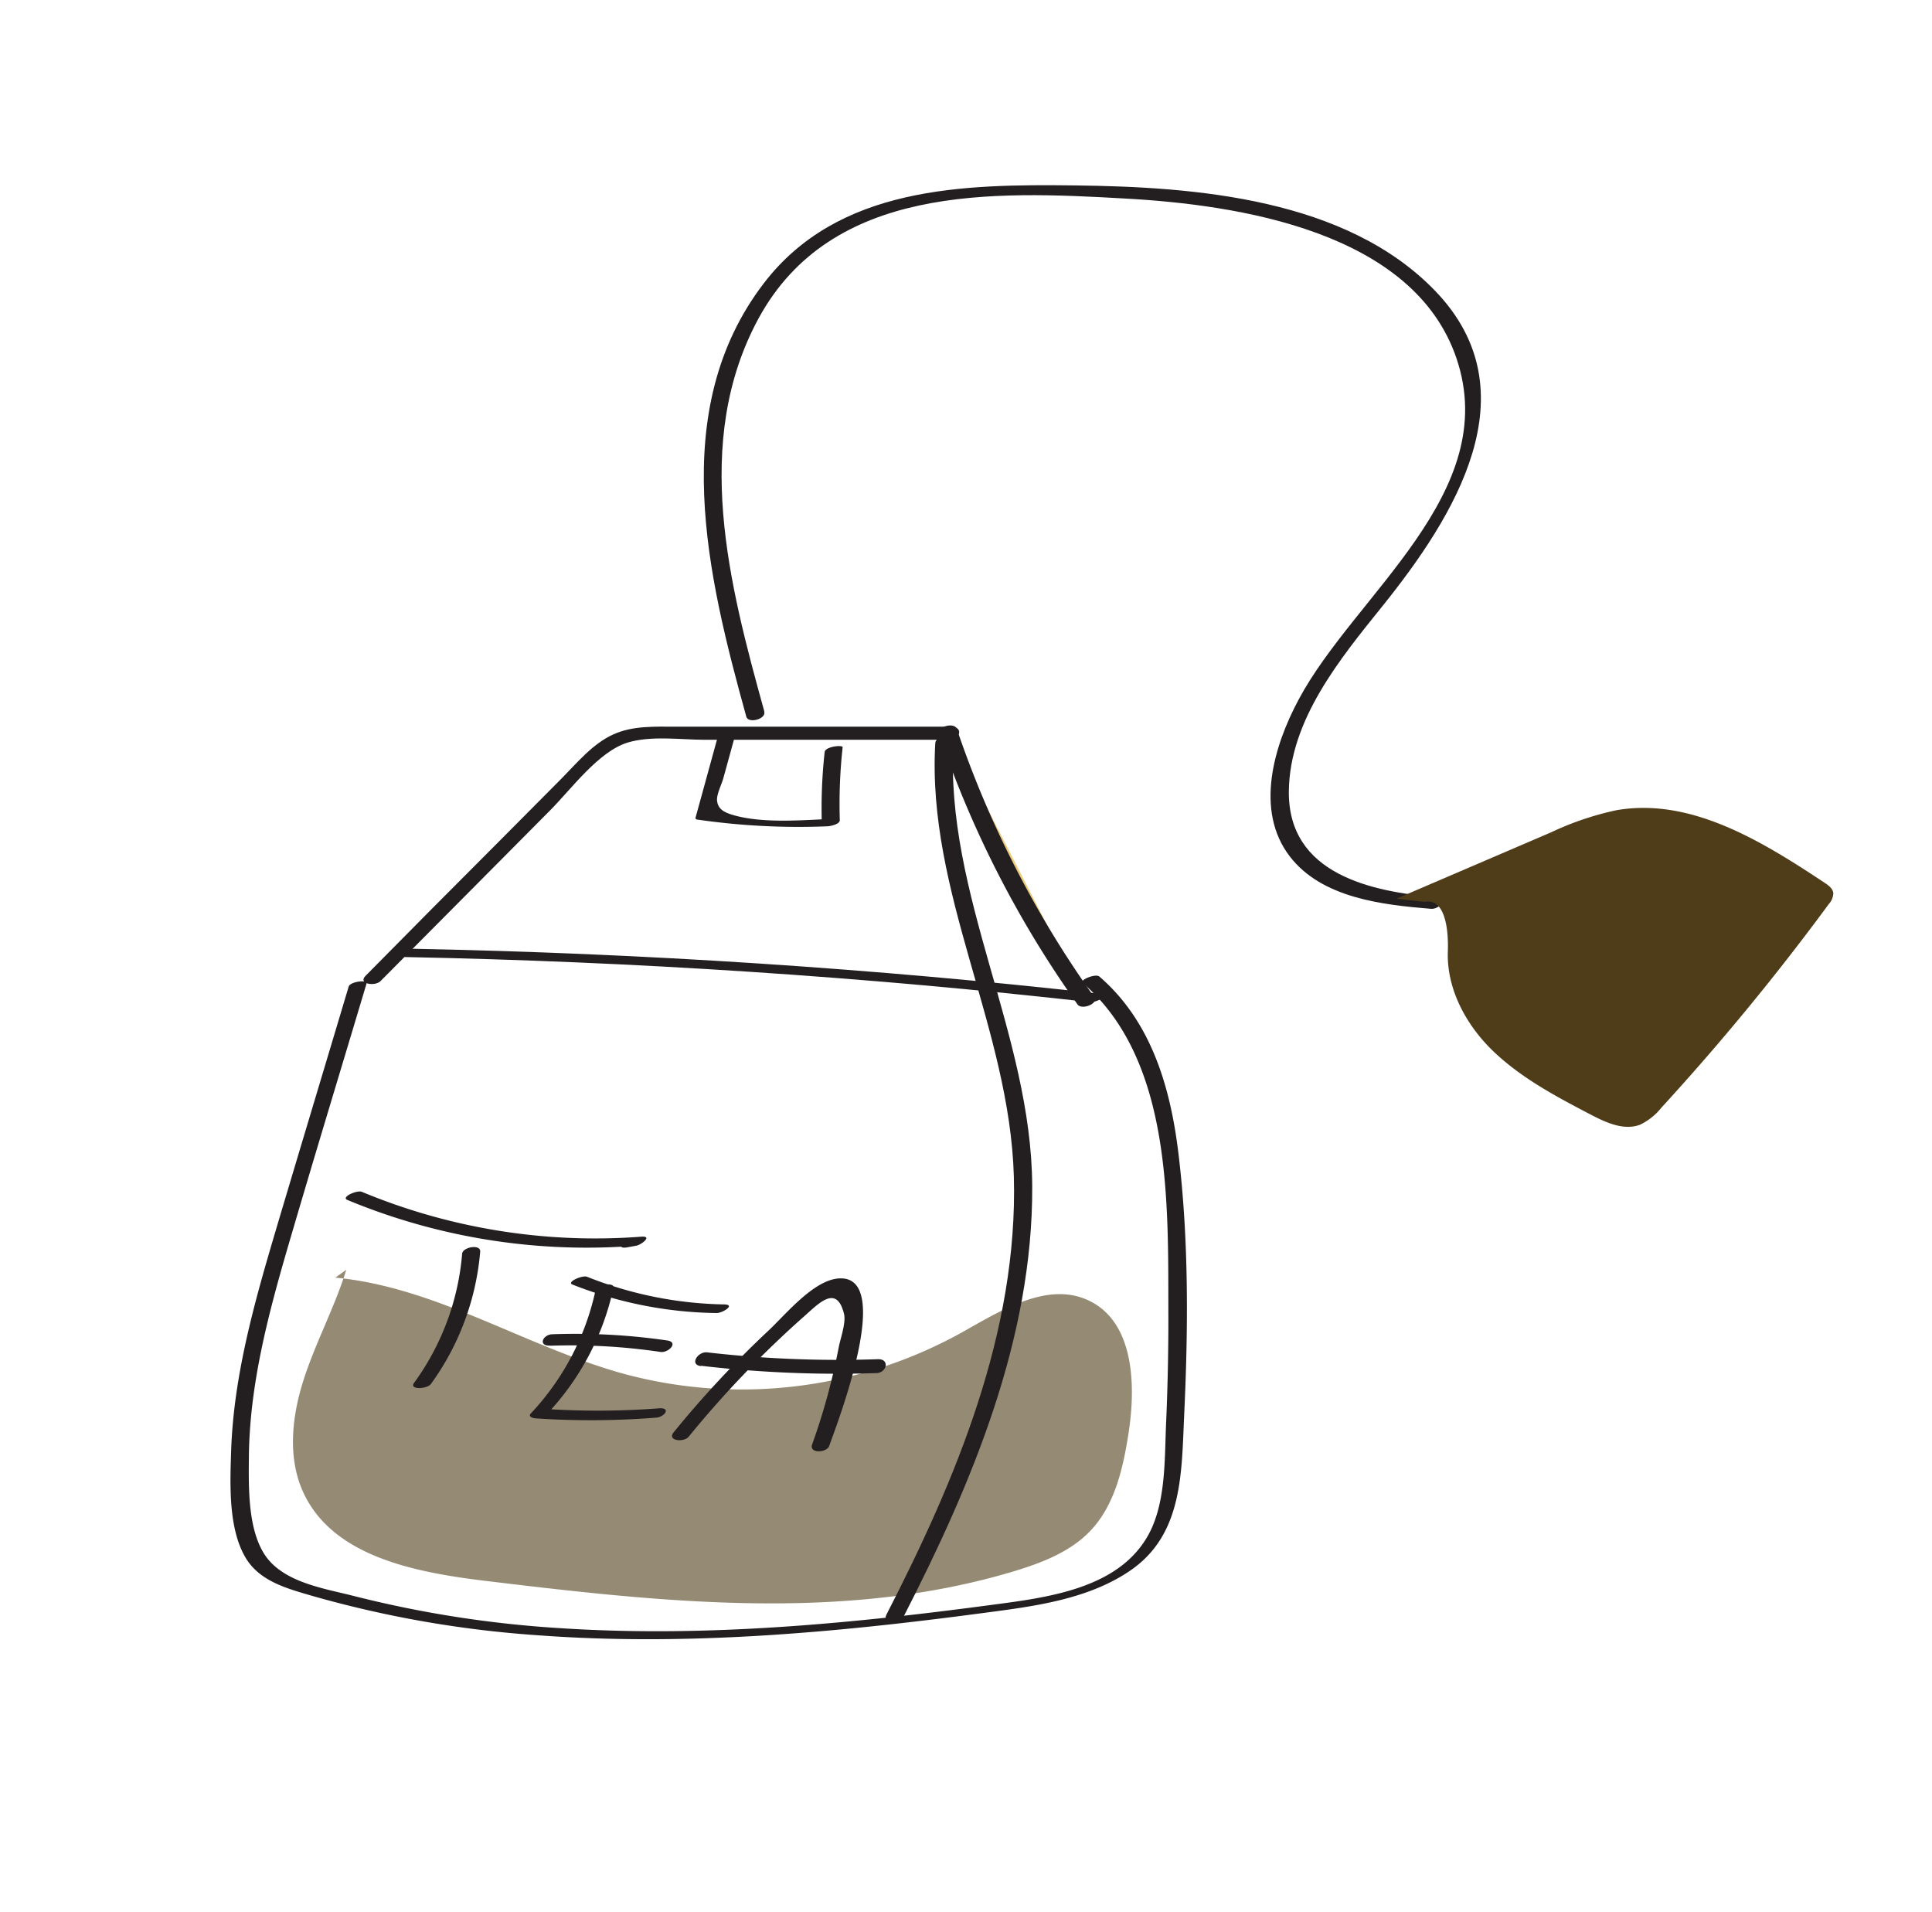 <svg id="Layer_1" data-name="Layer 1" xmlns="http://www.w3.org/2000/svg" viewBox="0 0 311.45 308.18"><defs><style>.cls-1{fill:#231f20;}.cls-2{opacity:0.6;}.cls-3{fill:#4f3c18;}.cls-4{fill:#edcc7c;}</style></defs><title>makeyouown</title><path class="cls-1" d="M153.42,117.14l-30.89,0-13.52,0c-3.4,0-7-.19-10.15,1.25-3.36,1.52-5.9,4.65-8.44,7.21l-9.59,9.65q-11,11-21.91,22.06c-1.27,1.28,1.52,1.75,2.42.84l19.18-19.3,8.21-8.27c3.37-3.39,7.77-9.45,12.45-10.88,3.79-1.15,8.52-.46,12.39-.45l12.55,0,27,0c1.65,0,2.23-2.09.26-2.1Z"/><g class="cls-2"><path class="cls-3" d="M55.82,204.69c-1.85,6-4.9,11.62-6.84,17.62s-2.7,12.76,0,18.45c4.77,10.05,17.62,12.62,28.66,14,28.63,3.46,58.25,6.84,85.86-1.49,4.5-1.36,9.08-3.13,12.31-6.54,3.92-4.16,5.25-10.08,6.12-15.73,1.22-7.86.84-17.83-6.32-21.31-6.66-3.24-14.19,1.53-20.65,5.15a73,73,0,0,1-54.09,6.7c-15.93-4.31-30.38-14.05-46.81-15.59"/></g><path class="cls-4" d="M152.81,117.89a161.8,161.8,0,0,0,22.24,43.43"/><path class="cls-1" d="M151.36,118.28a167.88,167.88,0,0,0,22.35,43.64c.66.93,3.45-.11,2.68-1.2a166.17,166.17,0,0,1-22.14-43.21c-.39-1.16-3.28-.35-2.89.77Z"/><path class="cls-1" d="M56.22,159c-3.92,13.13-7.88,26.25-11.78,39.38C41,210,37.66,221.77,37.26,233.91c-.17,5.3-.48,12.43,2.32,17.17,2.22,3.75,6.51,4.93,10.43,6.08A175.68,175.68,0,0,0,86.7,263.6c23.87,1.78,47.85-.41,71.51-3.55,8.19-1.08,17.21-2.14,24.17-7,8.28-5.79,8.09-15.63,8.51-24.8.66-14,.77-28.32-.91-42.25-1.28-10.67-4.36-21.34-12.75-28.58-.62-.54-3.24.57-2.72,1,14.73,12.71,13.76,36.41,13.84,54.11q0,8.25-.35,16.48c-.27,5.64,0,12.27-2.41,17.49-4.52,9.61-16.63,11-26,12.24-22.91,3.05-46.1,5.23-69.23,3.72a179.66,179.66,0,0,1-33.56-5.25C52,256,45.3,255,42.48,250.31c-2.52-4.17-2.4-10.62-2.36-15.3.1-13.32,4-26.25,7.73-38.91s7.49-25,11.24-37.56c.2-.67-2.63-.31-2.87.48Z"/><path class="cls-1" d="M123.21,114.67c-5.66-20.43-11.7-43.45-.94-63.32C134,29.77,159.94,30.78,181.32,32c18.34,1,46.52,5.3,53.47,25.75,7.38,21.74-16.42,38.09-25.43,55-4,7.43-7.13,17.91-1.43,25.31,5.17,6.72,14.94,7.8,22.77,8.44,1.25.11,3-1.69,1.07-1.85-10.7-.88-24.15-3.72-24-17.12.13-11.47,8.26-21.34,15.07-29.8,11.56-14.38,24.29-34.48,8.52-50.84-14.36-14.89-38.59-16.77-58-17-18.09-.22-38.29.11-50.28,15.84-15.58,20.43-9,47.26-2.77,69.8.32,1.16,3.21.38,2.89-.78Z"/><path class="cls-3" d="M225.11,144.87,250,134.19a48.18,48.18,0,0,1,10.6-3.59c12-2.07,23.43,5,33.55,11.71.62.41,1.3.91,1.39,1.65a2.66,2.66,0,0,1-.71,1.75,394.36,394.36,0,0,1-27,32.84,9.81,9.81,0,0,1-3.42,2.74c-2.6,1-5.47-.31-7.94-1.6-5.48-2.86-11-5.78-15.5-10s-7.78-10.14-7.57-16.31c.12-3.42-.37-8.63-3.73-8"/><path class="cls-1" d="M56,193.43a100.57,100.57,0,0,0,46.22,7.4l.81-1.45-1.42.26c-1.29.24-2.45,1.79-.44,1.42l1.42-.26c.8-.15,2.67-1.59.8-1.45a97.89,97.89,0,0,1-45.06-7.23c-.78-.32-3.43.86-2.33,1.31Z"/><path class="cls-1" d="M74.5,202.1a41.09,41.09,0,0,1-7.76,20.83c-.82,1.14,2.11,1,2.73.16a42.39,42.39,0,0,0,7.94-21.31c.11-1.28-2.82-.77-2.91.32Z"/><path class="cls-1" d="M96,208a41.9,41.9,0,0,1-10.44,19.86c-.5.53.44.76.77.78a134.46,134.46,0,0,0,19.46-.12c1.38-.11,2.44-1.66.43-1.5a130.24,130.24,0,0,1-18.74.07l.76.78a42.72,42.72,0,0,0,10.65-20.26c.22-1-2.69-.55-2.89.39Z"/><path class="cls-1" d="M88.69,216.93a98.08,98.08,0,0,1,17.79,1c1.26.19,3-1.56,1.07-1.85a102.53,102.53,0,0,0-18.53-1c-1.53.06-2.33,1.91-.33,1.83Z"/><path class="cls-1" d="M92.29,207.07a65.22,65.22,0,0,0,23.25,4.59c.94,0,3.13-1.36,1.2-1.39a62.32,62.32,0,0,1-22.11-4.46c-.74-.29-3.37.85-2.34,1.26Z"/><path class="cls-1" d="M111,231.62a166,166,0,0,1,18.53-19.34c2.31-2,5.31-5.42,6.53-.49.36,1.42-.61,4.06-.86,5.43a104.33,104.33,0,0,1-4.28,15.62c-.53,1.51,2.35,1.36,2.75.25,1.35-3.8,10.64-27.82,1.43-27-4.06.37-8.5,5.87-11.27,8.45a166.68,166.68,0,0,0-15.22,16.33c-1.14,1.4,1.62,1.68,2.39.74Z"/><path class="cls-1" d="M113,220.16a189.57,189.57,0,0,0,28.29,1.18c1.68-.05,2.19-2.3.22-2.24A185,185,0,0,1,114,218c-1.49-.18-2.92,2-1,2.21Z"/><path class="cls-1" d="M115.73,118.69l-3.6,13.1a.25.25,0,0,0,.25.32,113.62,113.62,0,0,0,20.93,1.09c.47,0,2.09-.31,2.07-1a83.85,83.85,0,0,1,.46-11.75c0-.41-2.8-.12-2.9.78a82.3,82.3,0,0,0-.45,11.75l2.07-1c-4.93.2-11.34.8-16.17-.54-1.51-.42-2.62-.92-2.79-2.33-.13-1,.71-2.6,1-3.64l2-7.27c.18-.64-2.65-.27-2.86.49Z"/><path class="cls-1" d="M65.51,154.28q55.3,1.09,110.33,7.27c.73.08,3.35-1.15,1.84-1.32q-55.29-6.19-111-7.29c-.89,0-3.13,1.3-1.21,1.34Z"/><path class="cls-1" d="M150.77,119.8c-1.39,24.15,12,45.92,12.67,69.88.68,25-9.34,48.81-20.55,70.61-.74,1.45,2.19,1.45,2.77.32,11-21.46,20.85-44.81,20.74-69.36s-14.11-47-12.7-71.68c.09-1.48-2.86-1.07-2.93.23Z"/></svg>